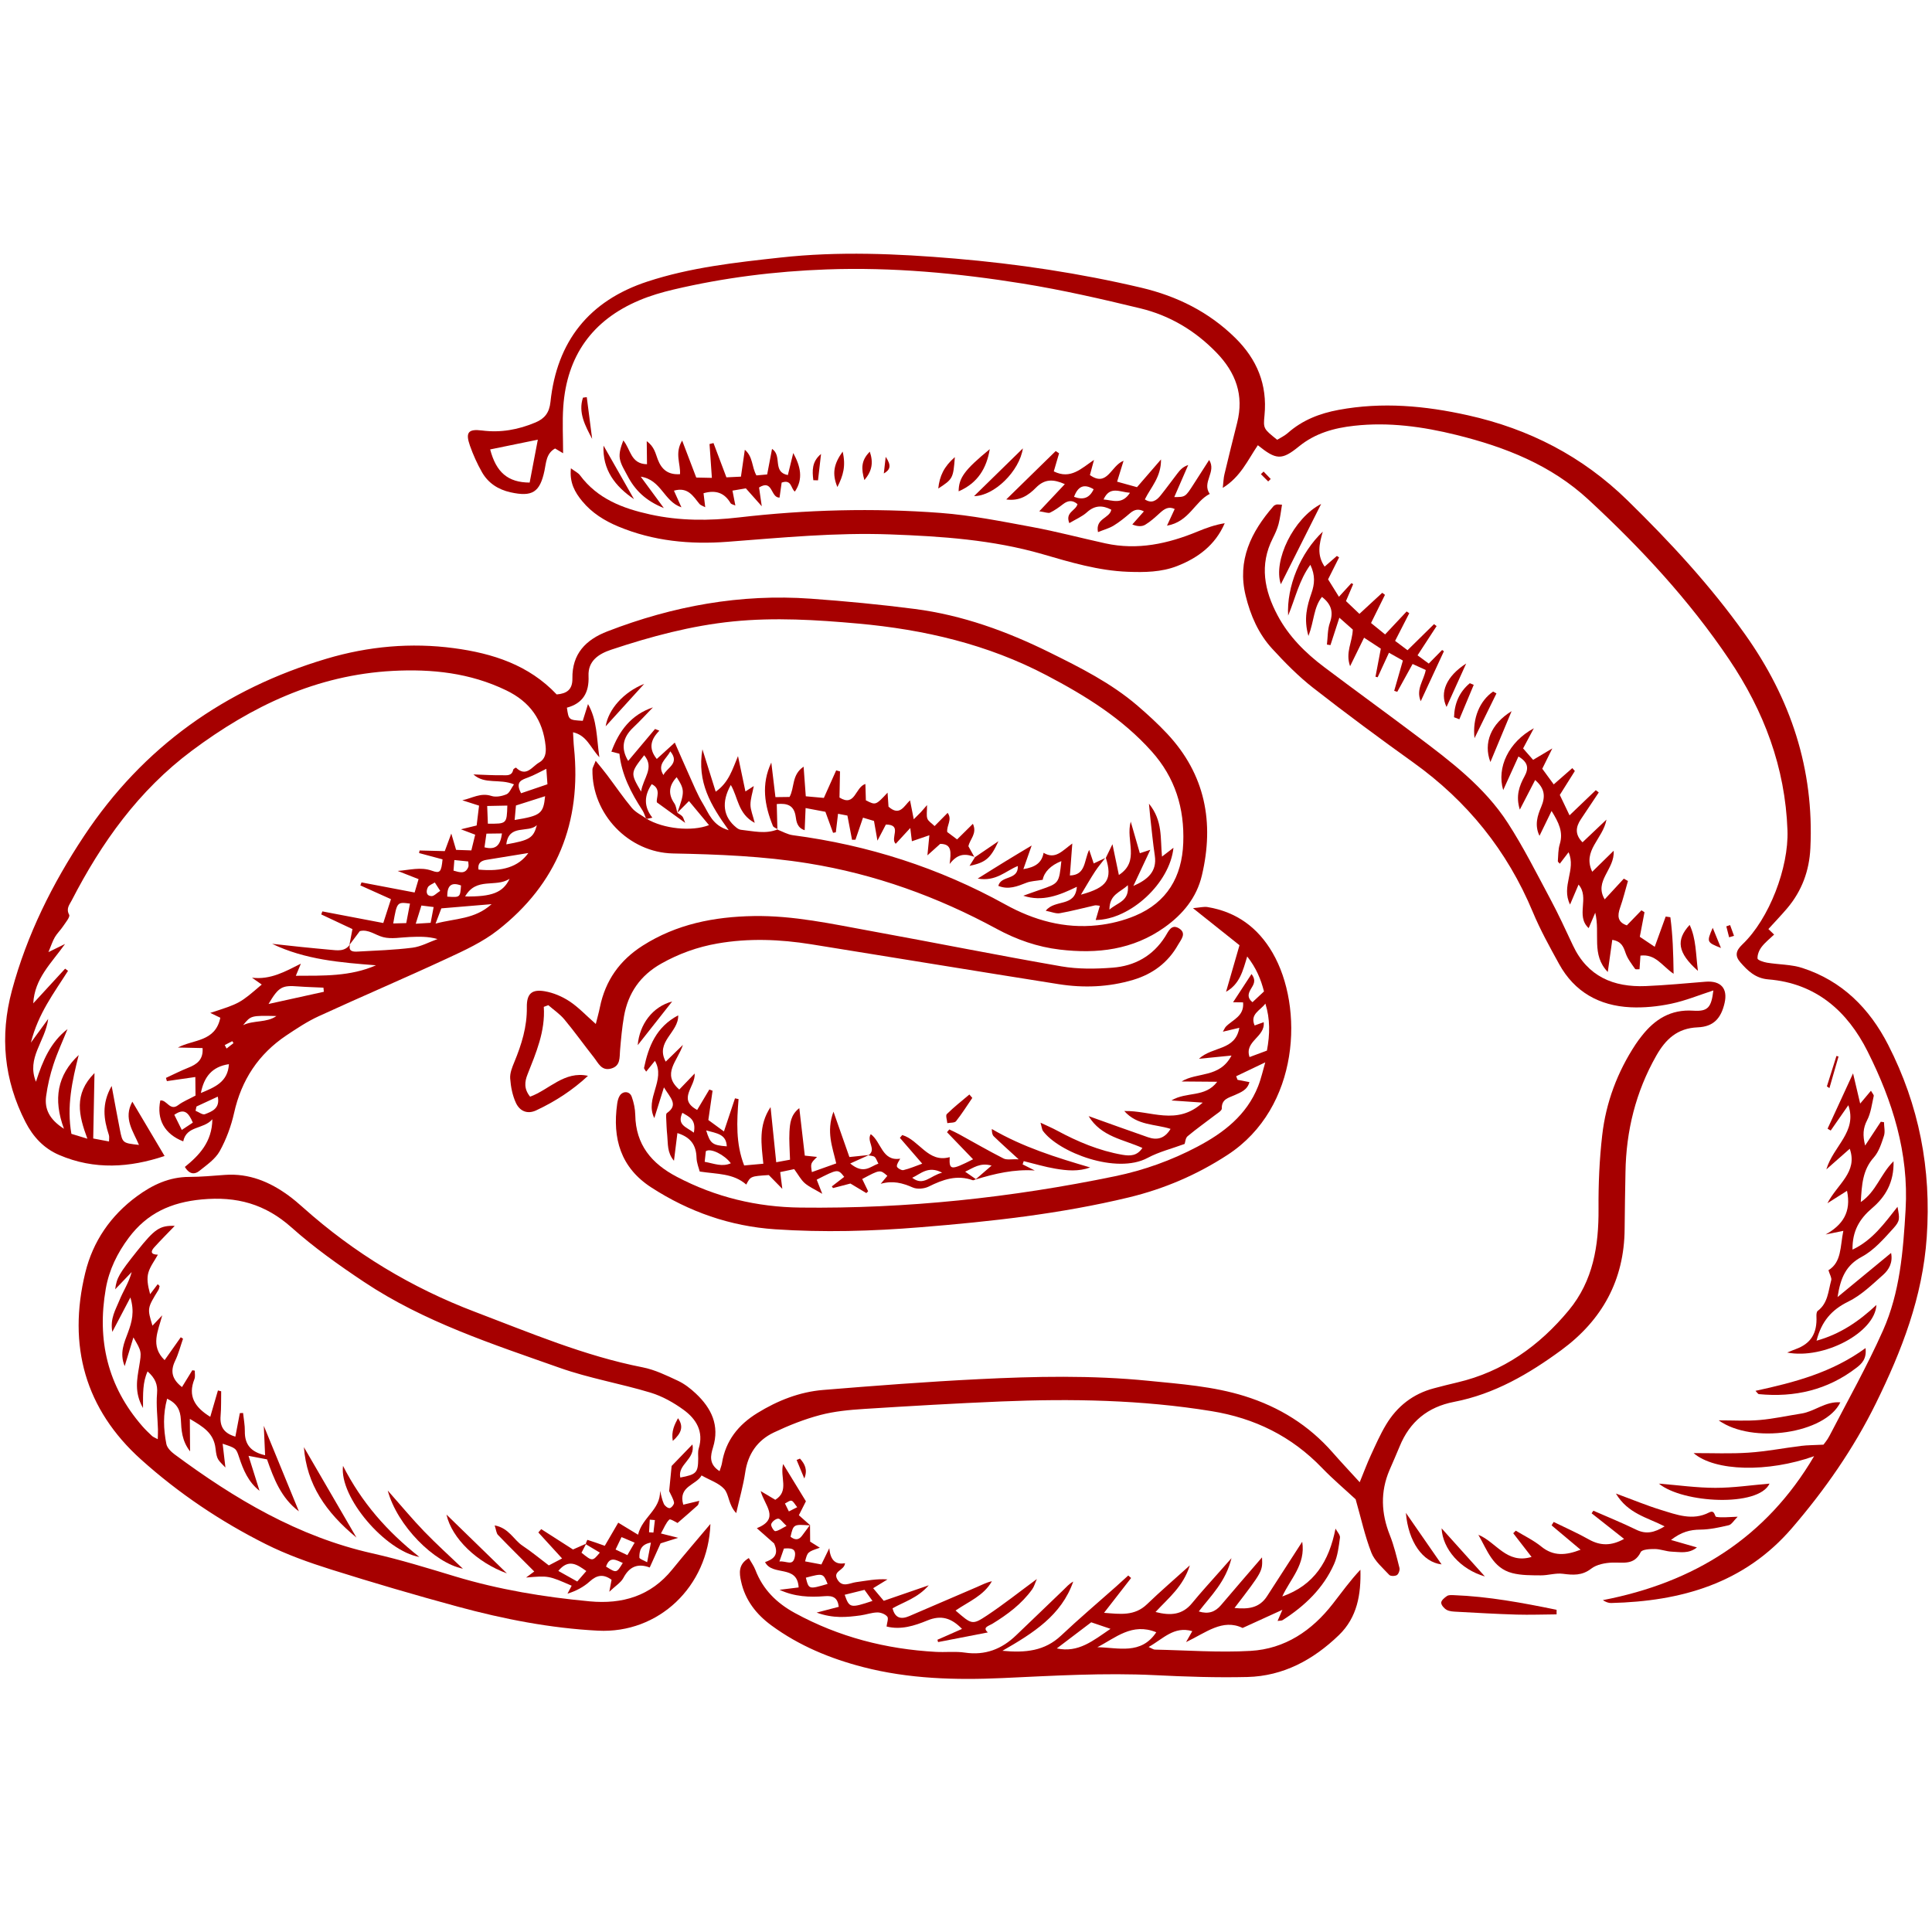 <svg xmlns="http://www.w3.org/2000/svg" xmlns:xlink="http://www.w3.org/1999/xlink" width="500" zoomAndPan="magnify" viewBox="0 0 375 375" height="500" preserveAspectRatio="xMidYMid meet" version="1.0"><path fill="#a60000" d="M 113.656 299.707 C 113.781 299.418 113.98 298.879 114.016 298.887 C 115.066 299.211 116.105 299.582 117.387 300.039 C 118.305 298.461 119.191 296.938 120 295.551 C 121.312 296.348 122.391 297.004 123.848 297.887 C 124.66 294.465 128.223 293.051 128.113 289.375 C 128.348 290.215 128.488 291.102 128.852 291.898 C 129.031 292.289 129.625 292.762 129.984 292.727 C 130.32 292.691 130.887 291.977 130.832 291.656 C 130.695 290.91 130.246 290.223 129.883 289.418 C 130.008 288.168 130.16 286.633 130.363 284.543 C 131.383 283.492 132.816 282.008 134.398 280.367 C 135.016 283.242 131.488 284.207 132.043 286.789 C 135.176 286.199 135.492 285.852 135.523 283.141 C 135.531 282.477 135.434 281.77 135.621 281.156 C 136.629 277.855 135.129 275.43 132.691 273.652 C 130.762 272.246 128.551 271.004 126.277 270.312 C 120.445 268.547 114.363 267.523 108.629 265.492 C 95.574 260.875 82.312 256.59 70.656 248.82 C 65.777 245.57 60.945 242.141 56.582 238.246 C 51.465 233.691 45.957 232.176 39.172 232.809 C 33.188 233.367 28.555 235.488 25.004 240.23 C 22.773 243.211 21.172 246.469 20.531 250.145 C 18.797 260.121 20.883 269.098 27.629 276.824 C 28.207 277.488 28.852 278.105 29.5 278.715 C 29.727 278.93 30.059 279.035 30.621 279.348 C 30.637 278.578 30.676 278 30.66 277.426 C 30.59 275.102 30.285 272.758 30.484 270.461 C 30.637 268.707 30.117 267.5 28.645 266.188 C 27.672 268.336 27.766 270.484 27.758 273.297 C 26.016 270.215 26.613 267.664 27.02 265.16 C 27.48 262.344 27.516 262.348 25.895 259.594 C 25.305 261.52 24.809 263.16 24.199 265.168 C 23.148 262.602 24.125 260.578 24.852 258.609 C 25.602 256.586 26.145 254.598 25.305 251.84 C 24.102 254.141 23.094 256.047 21.801 258.516 C 21.328 255.895 22.469 254.18 23.148 252.469 C 23.871 250.652 25.004 249 25.559 246.906 C 24.516 248 23.469 249.086 22.355 250.254 C 22.652 248.008 23.109 247.227 26.613 242.82 C 30.016 238.555 30.992 237.848 33.918 237.938 C 32.418 239.5 31.137 240.777 29.922 242.125 C 29.266 242.855 29.172 243.512 30.645 243.535 C 29.988 244.73 29.156 245.793 28.805 246.996 C 28.473 248.125 28.648 249.406 29.137 251.203 C 29.629 250.555 30.125 249.902 30.617 249.258 C 30.738 249.375 30.855 249.496 30.98 249.617 C 30.906 249.871 30.887 250.148 30.754 250.367 C 28.57 253.93 28.566 253.93 29.594 257.312 C 30.285 256.574 30.887 255.938 31.488 255.301 C 30.711 258.336 29.105 261.238 31.953 264 C 32.988 262.531 34.039 261.051 35.086 259.562 C 35.234 259.656 35.383 259.75 35.527 259.84 C 35.023 261.289 34.645 262.801 33.98 264.164 C 32.996 266.211 33.438 267.758 35.324 269.227 C 36.016 268.105 36.676 267.035 37.328 265.965 C 37.492 265.988 37.648 266.016 37.812 266.043 C 37.793 266.59 37.93 267.191 37.742 267.668 C 36.426 270.957 37.781 273.137 40.812 275.004 C 41.328 273.223 41.816 271.559 42.301 269.887 C 42.512 269.941 42.723 269.992 42.93 270.047 C 42.902 271.641 42.953 273.238 42.816 274.824 C 42.645 276.91 43.465 278.207 45.684 278.848 C 45.98 277.289 46.266 275.789 46.551 274.289 C 46.762 274.273 46.969 274.266 47.18 274.258 C 47.301 275.438 47.543 276.625 47.523 277.805 C 47.48 280.43 48.758 281.852 51.457 282.461 C 51.375 280.637 51.305 278.961 51.203 276.75 C 53.59 282.566 55.75 287.82 58.012 293.348 C 54.551 290.758 53.145 287.004 51.828 283.262 C 50.66 283.043 49.633 282.844 48.242 282.578 C 49.016 285.043 49.695 287.199 50.371 289.359 C 48.191 287.656 47.219 285.305 46.406 282.848 C 45.824 281.082 45.805 281.086 43.215 280.227 C 43.406 281.848 43.578 283.332 43.754 284.848 C 42.332 283.348 42.082 283.379 41.836 281.16 C 41.496 278.148 39.438 276.934 36.848 275.406 C 36.867 277.582 36.883 279.402 36.895 281.715 C 35.273 279.629 35.207 277.535 35.105 275.559 C 35.012 273.695 34.367 272.41 32.441 271.484 C 31.609 274.488 31.727 277.395 32.289 280.273 C 32.434 281.027 33.203 281.785 33.879 282.285 C 45.547 290.926 57.855 298.266 72.266 301.504 C 77.672 302.719 82.988 304.363 88.297 305.969 C 96.844 308.551 105.586 309.992 114.445 310.82 C 120.805 311.414 126.309 309.797 130.477 304.645 C 132.883 301.672 135.391 298.777 137.891 295.797 C 137.473 307.953 127.836 317.117 116.059 316.512 C 106.82 316.035 97.77 314.266 88.867 311.852 C 80.621 309.613 72.414 307.207 64.27 304.641 C 59.945 303.277 55.621 301.742 51.582 299.711 C 42.824 295.324 34.688 289.852 27.41 283.32 C 16.52 273.547 13.109 261.191 16.547 247.055 C 18.027 240.957 21.477 235.934 26.59 232.184 C 29.59 229.984 32.844 228.441 36.699 228.438 C 39.023 228.438 41.344 228.211 43.66 228.047 C 48.34 227.711 52.363 229.387 56.043 232.082 C 57.023 232.805 57.957 233.598 58.867 234.414 C 68.742 243.23 79.879 249.961 92.25 254.652 C 102.926 258.703 113.457 263.188 124.754 265.402 C 127.105 265.863 129.363 266.969 131.566 267.996 C 132.848 268.594 134.031 269.512 135.066 270.488 C 138.09 273.332 139.715 276.664 138.398 280.945 C 137.914 282.527 137.543 284.184 139.668 285.551 C 139.863 284.902 140.059 284.457 140.133 283.992 C 140.844 279.621 143.32 276.535 147.004 274.27 C 150.941 271.844 155.184 270.168 159.777 269.789 C 169.828 268.965 179.887 268.195 189.957 267.695 C 200.926 267.145 211.918 266.914 222.863 268.008 C 229.152 268.637 235.469 269.078 241.57 270.98 C 248.324 273.09 254.055 276.652 258.703 281.969 C 260.293 283.789 261.949 285.539 263.918 287.699 C 264.766 285.633 265.355 284.02 266.074 282.473 C 267 280.465 267.895 278.422 269.031 276.531 C 271.172 272.965 274.262 270.535 278.332 269.465 C 279.832 269.066 281.34 268.684 282.852 268.332 C 291.754 266.246 298.793 261.227 304.52 254.301 C 309.227 248.605 310.328 241.801 310.273 234.605 C 310.238 229.852 310.445 225.059 310.988 220.34 C 311.715 213.98 313.934 208.07 317.473 202.695 C 317.84 202.137 318.242 201.609 318.656 201.082 C 321.188 197.852 324.289 195.887 328.633 196.172 C 331.523 196.363 332.164 195.551 332.562 192.246 C 329.832 193.129 327.156 194.238 324.371 194.82 C 321.801 195.363 319.098 195.633 316.48 195.512 C 310.414 195.219 305.602 192.539 302.617 187.109 C 300.801 183.809 298.961 180.488 297.512 177.012 C 292.551 165.109 284.801 155.516 274.336 148.012 C 267.754 143.297 261.238 138.477 254.859 133.492 C 252 131.254 249.41 128.617 246.945 125.934 C 244.27 123.027 242.707 119.434 241.777 115.605 C 240.113 108.766 242.824 103.25 247.172 98.262 C 247.312 98.105 247.535 97.988 247.742 97.934 C 247.934 97.883 248.156 97.934 248.836 97.961 C 248.625 99.238 248.488 100.5 248.172 101.711 C 247.918 102.668 247.496 103.594 247.047 104.48 C 244.418 109.656 245.41 114.625 247.977 119.445 C 250.156 123.543 253.387 126.75 257.055 129.504 C 262.992 133.977 269.012 138.336 274.949 142.805 C 281.523 147.746 288.137 152.734 292.668 159.742 C 295.727 164.477 298.27 169.551 300.934 174.535 C 302.504 177.465 303.891 180.5 305.309 183.512 C 308.137 189.531 313.16 191.656 319.441 191.398 C 323.316 191.234 327.184 190.863 331.047 190.551 C 334.012 190.316 335.395 191.848 334.738 194.695 C 334.055 197.656 332.602 199.285 329.516 199.406 C 325.531 199.574 323.285 201.738 321.477 204.918 C 317.492 211.938 315.629 219.492 315.504 227.52 C 315.449 231.18 315.355 234.836 315.34 238.5 C 315.285 248.461 310.957 256.25 303.059 262.051 C 296.762 266.672 290.051 270.598 282.23 272.102 C 277.125 273.09 273.621 275.949 271.664 280.762 C 271.039 282.301 270.352 283.816 269.699 285.348 C 267.902 289.562 268.082 293.73 269.762 297.961 C 270.578 300.008 271.09 302.188 271.633 304.328 C 271.738 304.742 271.48 305.488 271.148 305.715 C 270.793 305.949 269.914 305.957 269.66 305.695 C 268.402 304.332 266.832 303.023 266.188 301.383 C 264.91 298.109 264.168 294.629 263.129 291.012 C 261.133 289.156 258.754 287.148 256.605 284.922 C 250.688 278.773 243.547 275.262 235.117 273.895 C 221.566 271.691 207.957 271.461 194.301 272.023 C 185.441 272.395 176.582 272.91 167.734 273.473 C 164.867 273.656 161.945 273.93 159.184 274.66 C 156.102 275.473 153.086 276.676 150.203 278.043 C 147.016 279.559 145.168 282.215 144.641 285.824 C 144.273 288.312 143.566 290.746 142.898 293.695 C 141.352 292.055 141.543 290.094 140.559 289 C 139.512 287.844 137.789 287.305 136.172 286.383 C 135.137 288.289 131.582 288.438 132.621 292.059 C 133.691 291.805 134.609 291.582 135.73 291.312 C 135.605 291.691 135.594 292.027 135.418 292.188 C 134.156 293.332 132.863 294.438 131.516 295.609 C 131.188 295.465 130.109 294.754 129.91 294.949 C 129.242 295.605 128.887 296.578 128.289 297.645 C 129.512 297.953 130.23 298.141 131.633 298.492 C 130.113 298.969 129.215 299.25 128.219 299.566 C 127.57 300.996 126.898 302.496 126.109 304.25 C 123.801 303.379 122.164 304.078 121.008 306.262 C 120.52 307.184 119.461 307.812 118.266 308.957 C 118.477 307.844 118.598 307.215 118.707 306.633 C 117.129 305.484 115.867 305.695 114.496 306.934 C 113.305 308.012 111.852 308.805 110.152 309.328 C 110.422 308.816 110.688 308.305 110.961 307.785 C 106.469 305.828 106.469 305.828 102.109 306.199 C 102.77 305.715 103.312 305.312 103.699 305.027 C 101.281 302.598 98.938 300.289 96.652 297.922 C 96.336 297.59 96.309 296.969 96.016 296.082 C 98.789 296.586 99.695 298.879 101.422 300.023 C 103.168 301.18 104.785 302.531 106.523 303.844 C 107.383 303.395 108.148 302.996 109.102 302.496 C 107.488 300.73 105.988 299.09 104.492 297.449 C 104.676 297.23 104.863 297.023 105.051 296.801 C 107.059 298.086 109.062 299.371 111.219 300.754 C 112.035 300.387 112.914 300.004 113.781 299.621 C 113.473 300.211 113.172 300.797 112.867 301.383 C 114.988 303.086 114.988 303.086 116.43 301.359 C 115.477 300.797 114.57 300.25 113.656 299.707 Z M 108.371 304.914 C 109.582 305.594 110.742 306.242 112.043 306.969 C 112.723 306.184 113.258 305.566 113.805 304.938 C 112.004 303.66 110.367 302.488 108.371 304.914 Z M 120.637 298.348 C 120.188 299.297 119.871 299.953 119.484 300.762 C 120.324 301.16 120.965 301.469 121.773 301.852 C 122.258 301.016 122.668 300.309 123.184 299.426 C 122.293 299.047 121.633 298.766 120.637 298.348 Z M 126.34 299.414 C 124.371 299.754 124.082 301.016 124.102 302.316 C 124.105 302.598 124.977 302.863 125.609 303.234 C 125.883 301.816 126.09 300.734 126.34 299.414 Z M 120.883 303.367 C 119.578 302.797 118.348 301.977 117.633 304.074 C 119.664 305.355 119.664 305.355 120.883 303.367 Z M 127.113 295.047 C 126.781 295.023 126.453 294.988 126.121 294.961 C 126.078 295.777 126.027 296.598 125.98 297.414 C 126.266 297.43 126.551 297.449 126.832 297.469 C 126.926 296.66 127.02 295.855 127.113 295.047 Z M 127.113 295.047 " fill-opacity="1" fill-rule="evenodd"/><path fill="#a60000" d="M 125.43 158.977 C 125.184 158.41 125.023 157.781 124.688 157.266 C 122.496 153.895 120.66 150.375 120.227 146.293 C 119.695 146.156 119.219 146.035 118.668 145.898 C 120.148 141.863 122.488 138.734 126.734 137.301 C 125.461 138.613 124.23 139.965 122.906 141.215 C 120.863 143.145 120.465 145.266 121.93 147.695 C 123.664 145.629 125.398 143.562 127.141 141.496 C 127.418 141.605 127.699 141.719 127.98 141.828 C 126.328 143.504 125.797 145.234 127.48 147.316 C 128.551 146.34 129.645 145.348 130.977 144.137 C 131.895 146.219 132.77 148.266 133.691 150.297 C 134.574 152.227 135.352 154.219 136.449 156.02 C 137.574 157.859 138.266 160.234 141.438 161.141 C 137.953 156.301 135.258 151.812 136.34 145.441 C 137.324 148.582 138.105 151.074 138.918 153.664 C 141.492 151.863 142.176 149.281 143.246 146.758 C 143.715 148.973 144.176 151.188 144.688 153.621 C 145.324 153.207 145.652 152.996 146.309 152.574 C 146.047 153.953 145.656 155.086 145.664 156.215 C 145.68 157.234 146.129 158.254 146.492 159.719 C 143.211 157.973 143.266 154.742 141.848 152.363 C 139.965 155.723 140.371 158.598 142.945 160.645 C 143.191 160.84 143.512 161.031 143.816 161.062 C 146.207 161.312 148.609 161.957 150.988 160.965 C 150.984 160.965 150.891 161.023 150.891 161.023 C 151.895 161.402 152.867 161.98 153.898 162.113 C 168.477 164.031 182.242 168.43 195.109 175.547 C 200.703 178.645 206.621 180.281 212.996 179.598 C 215.492 179.336 218.043 178.707 220.355 177.734 C 226.523 175.141 229.422 170.191 229.668 163.609 C 229.922 156.906 228.109 150.949 223.535 145.844 C 217.805 139.438 210.699 135.047 203.184 131.098 C 191.68 125.047 179.371 122.188 166.527 121.031 C 158.441 120.305 150.383 119.812 142.285 120.621 C 134.18 121.438 126.371 123.531 118.668 126.094 C 116.176 126.918 114.113 128.285 114.234 131.195 C 114.375 134.434 113.137 136.523 110.035 137.359 C 110.379 139.754 110.379 139.754 113.113 139.91 C 113.453 138.828 113.793 137.746 114.133 136.66 C 115.922 139.801 115.781 143.113 116.336 146.98 C 114.551 145.055 113.906 142.742 111.227 142.133 C 111.297 143.266 111.316 144.195 111.414 145.121 C 112.902 159.613 108.117 171.57 96.621 180.551 C 93.695 182.844 90.18 184.465 86.77 186.043 C 78.512 189.879 70.141 193.445 61.867 197.246 C 59.668 198.254 57.609 199.621 55.59 200.969 C 50.168 204.598 46.863 209.621 45.438 216.016 C 44.863 218.586 43.914 221.16 42.641 223.449 C 41.777 224.996 40.109 226.133 38.672 227.285 C 37.855 227.938 36.816 228.047 35.883 226.5 C 38.629 224.273 41.164 221.684 41.219 217.242 C 39.504 219.254 36.215 218.438 35.562 221.539 C 31.961 220.137 30.355 217.297 31.117 213.598 C 32.379 213.426 32.977 215.734 34.586 214.504 C 35.52 213.793 36.66 213.352 37.949 212.652 C 37.941 211.645 37.926 210.465 37.914 209.047 C 35.961 209.328 34.176 209.582 32.391 209.844 C 32.332 209.629 32.27 209.426 32.211 209.219 C 33.652 208.555 35.078 207.828 36.551 207.242 C 38.211 206.582 39.484 205.703 39.32 203.43 C 37.73 203.398 36.133 203.359 34.535 203.324 C 37.539 201.723 41.781 202.266 42.766 197.543 C 42.301 197.316 41.617 196.984 40.812 196.602 C 46.551 194.754 46.551 194.754 50.801 191.098 C 50.137 190.633 49.523 190.203 48.914 189.773 C 52.504 190.203 55.34 188.586 58.398 187.047 C 58.121 187.711 57.844 188.379 57.422 189.398 C 62.797 189.375 68.004 189.547 72.98 187.363 C 66.078 186.828 59.23 186.277 52.82 183.195 C 54.691 183.406 56.559 183.609 58.43 183.801 C 60.309 183.988 62.184 184.18 64.066 184.344 C 65.469 184.469 66.938 184.758 67.938 183.309 C 67.562 184.73 68.574 184.746 69.453 184.699 C 72.988 184.504 76.539 184.395 80.043 183.949 C 81.715 183.738 83.297 182.855 84.922 182.27 C 83.02 181.719 81.277 181.812 79.531 181.871 C 77.801 181.934 75.977 182.316 74.367 181.898 C 72.836 181.504 71.508 180.309 69.836 180.73 C 69.113 181.695 68.465 182.551 67.824 183.41 C 68.008 182.438 68.195 181.465 68.41 180.336 C 66.402 179.395 64.375 178.438 62.352 177.488 C 62.422 177.293 62.496 177.102 62.57 176.902 C 66.41 177.637 70.254 178.367 74.395 179.156 C 74.926 177.504 75.387 176.082 75.887 174.527 C 73.773 173.574 71.863 172.715 69.945 171.855 C 70.023 171.66 70.098 171.465 70.168 171.273 C 73.543 171.914 76.918 172.559 80.477 173.234 C 80.727 172.395 80.965 171.594 81.246 170.641 C 79.785 170.07 78.488 169.559 77.188 169.047 C 79.449 168.887 81.641 168.211 83.848 169.012 C 85.402 169.57 85.66 169.266 85.898 166.801 C 84.402 166.402 82.871 165.988 81.344 165.578 C 81.379 165.41 81.41 165.242 81.441 165.078 C 83.031 165.117 84.617 165.156 86.332 165.203 C 86.719 164.164 87.047 163.273 87.594 161.793 C 88.004 163.18 88.23 163.957 88.527 164.961 C 89.414 164.988 90.352 165.023 91.488 165.062 C 91.754 163.98 91.977 163.055 92.234 162.012 C 91.383 161.691 90.695 161.43 89.469 160.965 C 90.695 160.668 91.441 160.484 92.516 160.227 C 92.656 159.059 92.812 157.785 92.984 156.375 C 91.789 155.992 90.766 155.664 89.738 155.332 C 91.605 154.945 93.301 153.805 95.383 154.492 C 96.246 154.777 97.426 154.543 98.309 154.172 C 98.891 153.93 99.203 153.035 99.762 152.246 C 96.965 151.074 94.113 152.336 91.891 150.316 C 93.887 150.383 95.691 150.5 97.496 150.473 C 98.305 150.465 99.363 150.68 99.617 149.398 C 99.652 149.227 100.129 148.969 100.156 148.996 C 102.152 150.945 103.305 148.75 104.652 148 C 105.797 147.359 106.043 146.203 105.906 144.832 C 105.391 139.738 102.867 136.219 98.25 133.992 C 91.242 130.605 83.852 129.816 76.199 130.223 C 61.453 131.016 48.844 137.043 37.219 145.727 C 26.91 153.43 19.703 163.535 13.902 174.801 C 13.477 175.625 12.785 176.352 13.422 177.551 C 13.645 177.977 12.734 179.055 12.254 179.777 C 11.77 180.516 11.102 181.133 10.656 181.895 C 10.211 182.648 9.945 183.504 9.402 184.805 C 10.516 184.254 11.238 183.898 12.625 183.223 C 9.891 187.055 6.723 189.918 6.453 194.75 C 8.656 192.352 10.648 190.188 12.641 188.02 C 12.828 188.16 13.016 188.297 13.203 188.438 C 10.531 192.672 7.418 196.688 5.996 202.375 C 7.254 200.66 8.074 199.531 9.355 197.77 C 8.758 202.227 5.105 205.305 6.977 209.965 C 8.305 205.812 9.84 202.273 13.105 199.746 C 12.184 202.039 11.137 204.285 10.371 206.625 C 9.719 208.617 9.23 210.691 8.953 212.766 C 8.621 215.234 9.551 217.262 12.414 219.094 C 10.277 213.309 11.137 208.668 15.277 204.777 C 14.016 209.758 12.914 214.727 13.859 220.078 C 14.754 220.352 15.668 220.629 16.961 221.023 C 15.285 216.52 14.266 212.371 18.34 208.281 C 18.254 212.762 18.176 216.77 18.094 220.98 C 19.121 221.172 20.043 221.348 21.16 221.559 C 21.156 221.078 21.25 220.652 21.129 220.289 C 20.141 217.27 19.68 214.281 21.672 210.781 C 22.273 213.973 22.746 216.633 23.273 219.277 C 23.789 221.879 23.812 221.871 26.973 222.227 C 25.867 219.574 23.891 217.09 25.688 213.836 C 27.848 217.473 29.84 220.836 31.945 224.379 C 25.207 226.633 18.336 227.129 11.473 224.176 C 8.5 222.902 6.422 220.66 4.949 217.793 C 0.758 209.613 -0.062 201.105 2.312 192.258 C 5.227 181.434 10.156 171.539 16.328 162.242 C 27.785 144.984 43.676 133.699 63.434 127.84 C 71.48 125.449 79.777 124.691 88.133 125.812 C 95.625 126.816 102.645 129.062 108.051 134.789 C 110.004 134.633 111.137 133.859 111.102 131.691 C 111.027 126.93 113.672 124.168 117.93 122.535 C 130.633 117.625 143.738 115.23 157.355 116.203 C 164.105 116.688 170.848 117.332 177.559 118.199 C 186.781 119.391 195.422 122.527 203.734 126.637 C 209.707 129.59 215.656 132.582 220.758 136.949 C 222.773 138.68 224.746 140.484 226.559 142.422 C 233.941 150.316 235.723 159.648 233.281 169.934 C 232.266 174.223 229.602 177.453 226.055 179.98 C 219.898 184.371 212.98 185.18 205.719 184.316 C 201.371 183.805 197.316 182.383 193.465 180.297 C 181.961 174.051 169.805 169.66 156.859 167.574 C 148.18 166.18 139.426 165.828 130.656 165.656 C 122.016 165.492 114.863 158 114.992 149.383 C 114.996 148.996 115.262 148.621 115.621 147.664 C 116.559 148.828 117.23 149.621 117.852 150.453 C 119.453 152.578 120.953 154.785 122.652 156.824 C 123.387 157.699 124.535 158.23 125.488 158.914 C 128.758 160.879 134.27 161.457 137.617 160.156 C 136.301 158.57 135.004 157.012 133.73 155.48 C 132.84 156.379 132.152 157.07 131.469 157.758 C 132.922 153.691 132.91 153.301 131.344 150.852 C 129.867 152.43 129.609 154.078 130.887 155.926 C 131.238 156.434 131.289 157.141 131.473 157.758 C 131.801 157.988 132.18 158.176 132.445 158.465 C 132.645 158.691 132.707 159.039 132.996 159.719 C 131.004 158.273 129.461 157.156 127.508 155.746 C 127.277 154.953 128.465 153.148 126.496 152.207 C 125.035 154.387 124.914 156.559 126.625 158.707 C 126.051 158.836 125.742 158.91 125.43 158.977 Z M 95.422 175.496 C 91.711 175.805 88.77 176.055 85.664 176.312 C 85.359 177.113 85.043 177.945 84.543 179.27 C 88.438 178.223 92.109 178.473 95.422 175.496 Z M 62.859 192.504 C 62.832 192.234 62.809 191.965 62.781 191.703 C 61.152 191.621 59.523 191.59 57.895 191.465 C 54.738 191.215 54.09 191.543 52.121 194.871 C 55.898 194.035 59.379 193.273 62.859 192.504 Z M 102.551 165.57 C 99.594 166.051 97.027 166.473 94.465 166.883 C 93.367 167.062 92.68 167.535 92.879 168.785 C 97.488 169.234 100.648 168.254 102.551 165.57 Z M 105.805 154.543 C 103.758 155.191 102.02 155.75 100.148 156.344 C 100.059 157.32 99.977 158.207 99.891 159.16 C 104.945 158.336 105.469 157.938 105.805 154.543 Z M 90.277 174.004 C 95.469 174.074 97.633 173.258 98.91 170.578 C 96.16 172.344 92.473 170.168 90.277 174.004 Z M 101.141 153.969 C 102.926 153.363 104.539 152.809 106.258 152.227 C 106.176 151.09 106.113 150.203 106.043 149.227 C 104.723 149.863 103.68 150.465 102.562 150.883 C 101.301 151.367 99.93 151.664 101.141 153.969 Z M 44.43 206.555 C 41.133 207.039 39.602 209.043 38.988 212.152 C 41.664 211.031 44.238 210.031 44.43 206.555 Z M 98.473 156.363 C 97.234 156.391 96.012 156.41 94.562 156.441 C 94.617 157.828 94.656 158.859 94.695 159.875 C 98.363 159.91 98.363 159.91 98.473 156.363 Z M 98.273 163.891 C 102.789 163.094 103.539 162.652 104.203 160.168 C 102.504 161.773 98.75 159.848 98.273 163.891 Z M 124.434 153.641 C 124.832 151.008 127.102 149.047 125.035 146.59 C 122.348 150.02 122.344 150.062 124.434 153.641 Z M 76.324 179.242 C 77.285 179.219 78.004 179.195 78.852 179.172 C 79.105 177.844 79.336 176.621 79.574 175.387 C 77.059 175.059 77.059 175.059 76.324 179.242 Z M 81.797 175.762 C 81.398 177.043 81.086 178.051 80.695 179.297 C 81.844 179.227 82.676 179.172 83.586 179.117 C 83.789 178.059 83.961 177.133 84.168 176.055 C 83.391 175.957 82.773 175.883 81.797 175.762 Z M 47.188 198.98 C 49.254 197.984 51.762 198.559 53.656 197.211 C 48.703 197.109 48.703 197.109 47.188 198.98 Z M 38.137 214.77 C 38.078 215.047 38.02 215.324 37.957 215.602 C 38.57 215.844 39.316 216.438 39.77 216.266 C 41.152 215.734 42.738 215.152 42.273 212.855 C 40.844 213.516 39.492 214.145 38.137 214.77 Z M 97.43 161.77 C 96.363 161.781 95.453 161.797 94.414 161.809 C 94.27 162.828 94.152 163.645 94.039 164.465 C 96.34 165.051 97.145 163.965 97.43 161.77 Z M 33.832 216.383 C 34.266 217.273 34.645 218.031 35.285 219.32 C 36.16 218.738 36.832 218.293 37.43 217.898 C 36.559 215.879 35.73 215.07 33.832 216.383 Z M 86.816 174.035 C 89.316 174.203 89.316 174.203 89.484 171.871 C 87.645 171.184 86.777 171.828 86.816 174.035 Z M 128.773 150.438 C 129.418 149.004 132.043 148.18 130.102 145.832 C 129.324 147.367 127.461 148.348 128.773 150.438 Z M 88.027 168.988 C 89.262 169.344 90.324 169.695 90.902 168.285 C 91.008 168.027 90.902 167.688 90.887 167.207 C 89.988 167.113 89.164 167.027 88.191 166.934 C 88.129 167.73 88.082 168.34 88.027 168.988 Z M 85.445 172.918 C 85.004 172.23 84.695 171.758 84.395 171.285 C 83.926 171.598 83.246 171.809 83.035 172.246 C 82.703 172.93 82.645 173.902 83.781 173.93 C 84.25 173.941 84.738 173.367 85.445 172.918 Z M 43.621 202.844 C 43.742 203.07 43.859 203.297 43.977 203.52 C 44.426 203.172 44.879 202.816 45.324 202.469 C 45.242 202.34 45.168 202.215 45.086 202.09 C 44.598 202.34 44.109 202.594 43.621 202.844 Z M 43.621 202.844 " fill-opacity="1" fill-rule="evenodd"/><path fill="#a60000" d="M 244.145 86.418 C 242.152 89.359 240.801 92.555 237.34 94.699 C 237.477 93.508 237.488 92.773 237.66 92.078 C 238.457 88.734 239.285 85.391 240.129 82.059 C 241.48 76.703 239.883 72.32 236.086 68.41 C 231.934 64.137 227.012 61.219 221.309 59.844 C 213.766 58.016 206.18 56.281 198.523 55.043 C 185.914 53.012 173.184 51.828 160.395 52.297 C 150.41 52.66 140.5 53.898 130.754 56.195 C 128.492 56.727 126.23 57.387 124.098 58.289 C 114.953 62.141 110.008 69.102 109.328 78.988 C 109.129 81.934 109.297 84.902 109.297 87.973 C 108.793 87.676 108.266 87.359 107.742 87.051 C 106.016 88.008 106.016 89.773 105.68 91.367 C 104.797 95.559 103.309 96.492 99.09 95.555 C 96.684 95.02 94.754 93.766 93.547 91.645 C 92.621 90.016 91.84 88.277 91.215 86.508 C 90.305 83.922 90.895 83.219 93.562 83.559 C 97.184 84.031 100.625 83.398 103.953 81.992 C 105.699 81.25 106.621 80.133 106.844 78.02 C 108.086 66.25 114.34 58.367 125.648 54.656 C 134.031 51.902 142.758 50.949 151.469 49.992 C 162.77 48.746 174.055 49.23 185.352 50.188 C 197.539 51.223 209.602 53.035 221.508 55.84 C 228.434 57.477 234.621 60.523 239.766 65.59 C 243.996 69.758 246.008 74.652 245.441 80.59 C 245.188 83.211 245.234 83.219 247.902 85.363 C 248.539 84.965 249.328 84.605 249.953 84.055 C 252.793 81.539 256.152 80.238 259.824 79.559 C 268.273 77.984 276.605 78.754 284.918 80.605 C 296.793 83.242 307.16 88.57 315.91 97.137 C 324.176 105.223 332 113.672 338.715 123.125 C 347.566 135.57 352.141 149.281 351.391 164.645 C 351.18 169.012 349.75 172.887 346.945 176.234 C 345.805 177.586 344.57 178.867 343.242 180.328 C 343.516 180.59 343.789 180.855 344.355 181.398 C 343.535 182.188 342.605 182.906 341.918 183.812 C 341.445 184.426 341.094 185.305 341.133 186.043 C 341.152 186.355 342.293 186.742 342.969 186.855 C 345.254 187.238 347.672 187.18 349.844 187.887 C 357.551 190.383 362.883 195.746 366.496 202.812 C 372.492 214.539 374.898 226.902 373.977 240.156 C 373.172 251.773 369.141 262.145 364.121 272.363 C 359.777 281.188 354.227 289.152 347.832 296.586 C 338.547 307.375 326.285 310.816 312.699 311.145 C 312.207 311.148 311.703 310.965 311.109 310.586 C 328.828 307.172 342.82 298.457 352.117 282.645 C 343.141 285.84 332.859 285.609 328.723 282.047 C 332.387 282.035 335.926 282.199 339.43 281.957 C 342.836 281.73 346.219 281.066 349.617 280.645 C 350.832 280.492 352.066 280.508 353.934 280.41 C 354.031 280.266 354.672 279.527 355.109 278.676 C 358.621 271.883 362.391 265.207 365.496 258.23 C 368.785 250.84 369.406 242.828 369.875 234.801 C 370.523 223.77 367.324 213.699 362.508 204.098 C 358.578 196.25 352.453 190.84 343.23 190.098 C 340.738 189.898 339.238 188.438 337.793 186.777 C 336.719 185.535 336.906 184.535 338.191 183.316 C 343.438 178.328 347.199 168.367 346.949 161.188 C 346.512 148.926 342.375 138 335.586 127.941 C 327.84 116.457 318.488 106.395 308.359 97.016 C 301.051 90.238 292.109 86.746 282.648 84.41 C 276.164 82.809 269.57 81.891 262.848 82.641 C 258.934 83.074 255.289 84.078 252.113 86.66 C 248.754 89.398 247.684 89.262 244.145 86.418 Z M 95.141 87.234 C 96.305 91.672 98.57 93.645 102.805 93.668 C 103.332 90.895 103.875 88.047 104.391 85.34 C 101.574 85.918 98.473 86.555 95.141 87.234 Z M 95.141 87.234 " fill-opacity="1" fill-rule="evenodd"/><path fill="#a60000" d="M 211.301 216.637 C 215.371 218.094 219.082 219.438 222.816 220.734 C 224.555 221.34 226.039 221.039 227.207 219.117 C 224.172 218.148 220.746 218.496 218.223 215.652 C 223.332 215.508 228.422 218.605 233.441 214.016 C 231.137 213.859 229.547 213.746 227.375 213.598 C 230.301 211.82 233.906 213.105 236.262 209.969 C 233.613 209.949 231.48 209.926 229.344 209.914 C 232.375 208.047 236.723 209.289 239.035 204.883 C 236.781 205.105 235.02 205.277 232.711 205.508 C 235.402 203.039 239.777 203.977 240.551 199.496 C 239.43 199.762 238.547 199.973 237.359 200.25 C 237.645 199.758 237.746 199.484 237.93 199.285 C 239.246 197.91 241.539 197.258 241.281 194.559 C 240.723 194.547 240.164 194.543 239.34 194.535 C 240.566 192.66 241.68 190.957 242.918 189.059 C 243.949 190.43 243.215 191.215 242.754 192.035 C 242.289 192.848 242.035 193.66 243.102 194.527 C 243.82 193.852 244.516 193.203 245.34 192.438 C 244.73 190.07 243.852 187.914 242.082 185.648 C 241.223 188.492 240.641 190.984 237.977 192.508 C 238.875 189.383 239.691 186.559 240.586 183.469 C 237.828 181.273 234.992 179.02 231.555 176.273 C 232.902 176.16 233.676 175.941 234.395 176.062 C 240.012 176.996 244.172 180.051 247.008 184.941 C 253.102 195.441 252.34 214.98 238.281 224.152 C 232.344 228.027 225.965 230.754 219.125 232.41 C 205.824 235.617 192.27 237.105 178.672 238.207 C 169.27 238.977 159.848 239.242 150.422 238.602 C 141.719 238.012 133.734 235.215 126.418 230.484 C 120.457 226.625 118.852 220.965 119.789 214.281 C 119.863 213.742 119.992 213.164 120.27 212.707 C 120.875 211.711 122.211 211.758 122.613 212.863 C 123.023 213.992 123.281 215.234 123.305 216.426 C 123.406 222.203 126.465 225.848 131.379 228.422 C 138.91 232.379 146.91 234.293 155.371 234.391 C 175.965 234.637 196.328 232.469 216.477 228.297 C 222.039 227.145 227.379 225.23 232.406 222.574 C 237.504 219.887 241.969 216.457 244.191 210.863 C 244.812 209.289 245.172 207.605 245.586 206.203 C 243.637 207.137 241.789 208.016 239.941 208.898 C 240.031 209.133 240.121 209.359 240.207 209.594 C 240.922 209.73 241.633 209.863 242.512 210.035 C 242.109 211.594 240.82 212.02 239.664 212.555 C 238.484 213.094 237.09 213.309 237.152 215.164 C 237.164 215.594 236.293 216.094 235.773 216.496 C 234.02 217.848 232.199 219.125 230.504 220.547 C 230.094 220.895 230.059 221.691 229.938 222.035 C 227.445 222.957 224.945 223.566 222.746 224.75 C 216.723 227.984 205.516 223.699 202.426 219.5 C 202.254 219.262 202.242 218.898 201.965 217.914 C 203.324 218.555 204.266 218.953 205.152 219.434 C 209.176 221.605 213.344 223.363 217.887 224.148 C 219.414 224.41 220.727 224.34 221.738 222.816 C 218.082 221.156 213.734 220.668 211.301 216.637 Z M 245.91 203.922 C 246.504 200.754 246.547 197.785 245.609 194.793 C 244.664 196.121 242.547 196.812 243.523 199.043 C 244.137 198.82 244.676 198.629 245.281 198.406 C 245.625 201.301 241.469 202.078 242.539 205.176 C 243.645 204.766 244.664 204.387 245.91 203.922 Z M 245.91 203.922 " fill-opacity="1" fill-rule="evenodd"/><path fill="#a60000" d="M 219.547 306.289 C 217.887 308.422 216.23 310.555 214.293 313.047 C 217.43 313.293 220.211 313.723 222.652 311.363 C 225.18 308.926 227.844 306.641 230.949 303.836 C 229.648 307.961 226.805 310.16 224.289 312.887 C 227.223 313.645 229.516 313.453 231.383 311.164 C 233.133 309.023 235.016 306.988 236.844 304.91 C 237.406 304.262 237.98 303.621 239.031 302.438 C 237.914 307.016 235.074 309.688 232.684 312.781 C 234.57 313.363 235.879 312.867 236.996 311.555 C 239.637 308.441 242.312 305.355 244.957 302.285 C 245.082 304.98 245.082 304.98 239.617 312.109 C 242.246 312.363 244.441 312.152 245.945 309.805 C 248.137 306.383 250.355 302.977 252.758 299.254 C 253.465 303.676 250.43 306.488 248.887 309.871 C 255.078 307.703 257.973 303.047 259.223 296.699 C 259.527 297.293 260.16 297.926 260.086 298.465 C 259.855 300.199 259.641 302.02 258.938 303.594 C 256.848 308.297 253.25 311.723 248.965 314.461 C 248.734 314.605 248.379 314.559 247.977 314.621 C 248.227 314.031 248.43 313.57 248.91 312.465 C 246.047 313.77 243.691 314.844 241.188 315.988 C 237.293 314.121 234.078 316.902 230.215 318.73 C 230.777 317.746 231.07 317.238 231.422 316.602 C 227.852 315.582 225.781 318.086 222.949 319.68 C 223.617 319.973 223.883 320.184 224.156 320.188 C 230.355 320.316 236.574 320.793 242.75 320.434 C 249.395 320.047 254.645 316.52 258.703 311.289 C 260.438 309.066 262.074 306.777 264.055 304.68 C 264.191 309.465 263.445 313.941 259.867 317.387 C 254.918 322.156 249.105 325.328 242.121 325.504 C 236.145 325.648 230.156 325.445 224.18 325.148 C 214.301 324.66 204.457 325.262 194.602 325.711 C 185.488 326.125 176.406 325.879 167.508 323.574 C 161.129 321.922 155.102 319.434 149.75 315.508 C 146.797 313.348 144.629 310.582 143.84 306.934 C 143.488 305.336 143.273 303.637 145.344 302.418 C 145.801 303.234 146.312 303.926 146.609 304.695 C 148.062 308.512 150.734 311.145 154.289 313.086 C 162.824 317.746 171.977 320.094 181.637 320.629 C 183.516 320.734 185.438 320.496 187.281 320.77 C 191.227 321.352 194.441 320.094 197.23 317.41 C 200.262 314.492 203.312 311.598 206.336 308.672 C 206.961 308.07 207.52 307.41 208.316 306.98 C 206.027 313.535 200.578 316.973 194.57 320.418 C 199.062 320.852 202.781 320.453 205.953 317.469 C 209.418 314.199 213.059 311.117 216.625 307.953 C 217.422 307.246 218.203 306.52 218.996 305.801 C 219.18 305.965 219.363 306.121 219.547 306.289 Z M 224.434 316.82 C 219.703 314.902 216.527 317.922 212.996 319.723 C 217.059 319.789 221.48 321.262 224.434 316.82 Z M 205.125 319.957 C 209.309 320.863 212.164 318.453 215.547 316.156 C 214.047 315.648 212.961 315.277 211.805 314.887 C 209.633 316.531 207.531 318.129 205.125 319.957 Z M 205.125 319.957 " fill-opacity="1" fill-rule="evenodd"/><path fill="#a60000" d="M 105.551 195.43 C 105.863 200.176 104.051 204.344 102.387 208.559 C 101.844 209.926 101.652 211.344 102.895 212.863 C 106.57 211.539 109.531 207.812 114.125 208.82 C 111.109 211.633 107.723 213.816 104.062 215.527 C 102.422 216.293 100.918 215.738 100.137 214.066 C 99.469 212.625 99.141 210.938 99.027 209.336 C 98.949 208.293 99.414 207.152 99.832 206.141 C 101.238 202.734 102.316 199.289 102.258 195.52 C 102.219 192.883 103.203 191.977 105.723 192.402 C 107.402 192.688 109.109 193.414 110.539 194.355 C 112.277 195.5 113.723 197.066 115.645 198.754 C 115.957 197.492 116.242 196.508 116.441 195.504 C 117.496 190.328 120.266 186.41 124.727 183.562 C 131.328 179.355 138.617 177.938 146.293 177.805 C 154.016 177.676 161.508 179.34 169.035 180.711 C 181.379 182.957 193.676 185.43 206.039 187.574 C 209.262 188.129 212.656 188.078 215.945 187.824 C 220.234 187.504 223.773 185.555 226.164 181.789 C 226.773 180.836 227.348 179.23 228.883 180.219 C 230.383 181.18 229.207 182.406 228.648 183.406 C 226.699 186.855 223.734 189.055 219.953 190.188 C 215.184 191.609 210.316 191.793 205.453 191.02 C 189.449 188.492 173.461 185.855 157.461 183.285 C 151.402 182.316 145.328 182.07 139.246 183.133 C 135.383 183.809 131.77 185.105 128.348 187.035 C 124.281 189.328 121.914 192.746 121.117 197.266 C 120.738 199.445 120.539 201.66 120.352 203.871 C 120.234 205.309 120.461 206.891 118.613 207.406 C 116.738 207.922 116.125 206.316 115.273 205.242 C 113.344 202.809 111.543 200.266 109.555 197.883 C 108.676 196.82 107.48 196.023 106.43 195.105 C 106.133 195.211 105.844 195.32 105.551 195.43 Z M 105.551 195.43 " fill-opacity="1" fill-rule="evenodd"/><path fill="#a60000" d="M 110.812 90.902 C 111.625 91.508 112.23 91.781 112.57 92.242 C 115.977 96.836 120.891 98.688 126.191 99.855 C 131.887 101.113 137.664 101.105 143.402 100.434 C 156.438 98.922 169.504 98.574 182.57 99.559 C 188.516 100.008 194.414 101.199 200.289 102.281 C 205.086 103.168 209.809 104.43 214.574 105.473 C 220.793 106.832 226.684 105.551 232.434 103.176 C 234.117 102.484 235.832 101.855 237.719 101.559 C 235.871 105.836 232.496 108.305 228.445 109.883 C 225.41 111.059 222.188 111.105 218.938 110.984 C 213.211 110.773 207.762 109.133 202.355 107.562 C 192.652 104.758 182.75 104.094 172.75 103.727 C 162.191 103.336 151.719 104.363 141.223 105.16 C 133.941 105.711 126.816 105.035 120.012 102.195 C 117.32 101.074 114.875 99.547 113.004 97.273 C 111.602 95.574 110.52 93.707 110.812 90.902 Z M 110.812 90.902 " fill-opacity="1" fill-rule="evenodd"/><path fill="#a60000" d="M 189.43 228.879 C 189.223 228.953 188.977 229.141 188.82 229.082 C 185.738 227.977 183.016 228.941 180.262 230.312 C 179.391 230.742 178.023 230.871 177.164 230.488 C 175.18 229.617 173.285 229.105 170.945 229.777 C 171.375 229.258 171.809 228.742 172.234 228.23 C 170.82 226.996 170.82 226.996 167.355 228.844 C 167.738 229.633 168.117 230.43 168.504 231.227 C 168.391 231.348 168.273 231.465 168.156 231.578 C 167.156 230.98 166.148 230.375 165.066 229.723 C 163.996 230 162.84 230.305 161.684 230.605 C 161.613 230.5 161.535 230.387 161.461 230.277 C 162.262 229.66 163.062 229.043 163.863 228.43 C 162.633 226.879 162.633 226.879 158.523 228.973 C 158.777 229.629 159.043 230.301 159.602 231.719 C 158.086 230.82 157.02 230.363 156.191 229.637 C 155.441 228.973 154.949 228.016 154.152 226.926 C 153.465 227.07 152.555 227.266 151.434 227.5 C 151.559 228.492 151.664 229.297 151.848 230.758 C 150.676 229.562 149.949 228.824 149.223 228.078 C 145.691 228.309 145.691 228.309 144.848 229.922 C 142.328 227.719 139.227 227.918 135.816 227.395 C 135.672 226.809 135.227 225.762 135.195 224.699 C 135.125 222.305 134.098 220.742 131.484 219.93 C 131.273 221.66 131.062 223.336 130.816 225.305 C 129.453 223.699 129.676 221.988 129.512 220.395 C 129.387 219.207 129.352 218.004 129.297 216.809 C 129.285 216.555 129.285 216.156 129.438 216.051 C 131.758 214.438 130.125 213.133 128.871 211.059 C 128.164 213.32 127.625 215.023 127 217.02 C 125.094 213.188 129.285 209.684 127.121 205.906 C 126.484 206.688 125.969 207.324 125.418 208.004 C 125.188 207.609 124.98 207.422 125.008 207.273 C 125.871 203.098 127.371 199.324 131.637 197.078 C 131.75 200.41 127.113 202.176 129.215 206.062 C 130.262 205.043 131.176 204.145 132.555 202.809 C 131.527 205.977 128.348 208.41 131.844 211.48 C 132.738 210.555 133.668 209.582 134.836 208.367 C 135.02 210.949 131.414 213.332 135.32 215.438 C 136.102 214.121 136.891 212.801 137.68 211.473 C 137.891 211.555 138.098 211.633 138.309 211.711 C 138.051 213.5 137.789 215.281 137.488 217.391 C 138.398 218.059 139.406 218.793 140.516 219.613 C 141.312 217.219 141.988 215.207 142.66 213.188 C 142.895 213.234 143.129 213.285 143.355 213.332 C 143.012 217.641 142.785 221.938 144.441 226.215 C 145.605 226.109 146.793 226.004 148.164 225.879 C 147.785 222.121 147.16 218.484 149.566 214.887 C 149.949 218.641 150.297 222.035 150.664 225.59 C 151.879 225.363 152.605 225.234 153.344 225.098 C 153.293 223.164 153.137 221.414 153.234 219.668 C 153.332 218.078 153.449 216.398 155.145 215.09 C 155.516 218.281 155.859 221.215 156.211 224.305 C 157.121 224.402 157.816 224.477 158.59 224.559 C 157.32 225.816 157.32 225.816 157.582 227.5 C 159.148 226.945 160.664 226.406 162.312 225.816 C 161.59 222.648 160.328 219.703 161.777 215.773 C 162.961 219.16 163.918 221.871 164.867 224.578 C 166.305 224.43 167.492 224.309 168.68 224.184 C 167.609 224.664 166.539 225.145 165.027 225.832 C 167.664 228.016 168.887 226.418 170.496 225.855 C 170.168 225.258 170.055 224.781 169.758 224.555 C 169.453 224.324 168.961 224.344 168.555 224.254 C 170.223 223.094 168.137 221.574 169.012 220.137 C 171.055 221.609 171.191 225.457 174.727 224.898 C 174.496 225.379 174.039 225.906 174.086 226.398 C 174.109 226.688 174.98 227.211 175.344 227.121 C 176.598 226.824 177.793 226.301 179.004 225.867 C 177.469 224.094 176.07 222.473 174.668 220.855 C 174.82 220.676 174.973 220.496 175.125 220.312 C 178.422 221.262 180.129 225.793 184.336 224.598 C 184.207 227.168 184.566 227.199 188.871 225.016 C 187.172 223.25 185.492 221.504 183.812 219.758 C 183.961 219.574 184.109 219.402 184.258 219.223 C 184.887 219.527 185.535 219.809 186.145 220.148 C 189.02 221.727 191.852 223.371 194.773 224.855 C 195.414 225.188 196.34 224.961 197.715 225.016 C 195.746 223.215 194.293 221.914 192.887 220.555 C 192.602 220.281 192.52 219.797 192.508 219.137 C 198.5 222.641 205 224.668 211.602 226.602 C 209.359 227.43 207.082 227.219 204.859 226.84 C 202.785 226.492 200.754 225.875 198.703 225.375 C 198.633 225.582 198.562 225.793 198.488 226.004 C 199.273 226.398 200.062 226.793 200.848 227.188 C 196.852 226.918 193.066 227.797 189.328 228.953 C 190.25 228.152 191.176 227.352 192.469 226.238 C 190.207 225.613 188.957 226.68 187.336 227.426 C 188.191 228.02 188.809 228.449 189.43 228.879 Z M 136.777 225.504 C 138.648 225.859 140.152 226.535 141.852 225.793 C 140.664 224.164 137.922 222.773 137.004 223.449 C 136.957 223.91 136.883 224.535 136.777 225.504 Z M 177.059 228.605 C 179.254 230.312 180.543 228.191 182.867 227.617 C 180.16 226.191 178.711 227.848 177.059 228.605 Z M 137.07 219.41 C 137.852 221.996 138.277 222.289 141.066 222.504 C 140.965 220.137 139.168 219.992 137.07 219.41 Z M 134.676 219.848 C 135.168 217.262 133.754 216.785 132.449 215.992 C 131.352 218.363 133.152 218.703 134.676 219.848 Z M 134.676 219.848 " fill-opacity="1" fill-rule="evenodd"/><path fill="#a60000" d="M 294.996 157.145 C 294.168 154.48 294.902 152.523 295.91 150.68 C 296.75 149.141 296.633 147.973 294.73 146.836 C 293.738 149.027 292.762 151.184 291.77 153.355 C 290.473 148.992 292.805 144.02 297.719 141.355 C 296.934 142.836 296.34 143.941 295.633 145.266 C 296.207 145.922 296.836 146.641 297.578 147.488 C 298.645 146.848 299.656 146.246 301.305 145.266 C 300.496 146.906 299.969 147.98 299.355 149.211 C 299.98 150.059 300.621 150.938 301.578 152.25 C 302.84 151.148 304.012 150.125 305.184 149.09 C 305.352 149.277 305.516 149.465 305.676 149.652 C 304.754 151.121 303.832 152.59 302.758 154.297 C 303.312 155.461 303.914 156.723 304.645 158.254 C 306.492 156.484 308.121 154.926 309.746 153.371 C 309.938 153.523 310.129 153.664 310.316 153.816 C 309.172 155.539 308.02 157.27 306.863 158.992 C 305.828 160.527 305.664 161.996 307.168 163.488 C 308.609 162.125 309.992 160.809 311.816 159.082 C 311.113 162.887 307.086 165.066 309.051 169.207 C 310.465 167.82 311.676 166.637 313.211 165.129 C 313.473 168.762 309.324 170.965 311.469 174.566 C 312.793 173.137 313.988 171.84 315.18 170.547 C 315.449 170.695 315.715 170.844 315.984 170.996 C 315.484 172.723 315.059 174.477 314.461 176.176 C 313.902 177.766 313.961 178.996 315.77 179.613 C 316.727 178.629 317.668 177.66 318.605 176.688 C 318.805 176.812 319 176.938 319.195 177.066 C 318.898 178.621 318.602 180.176 318.285 181.832 C 319.344 182.547 320.242 183.145 321.18 183.773 C 321.934 181.699 322.621 179.805 323.309 177.902 C 323.613 177.945 323.914 177.988 324.215 178.031 C 324.68 181.5 324.789 184.988 324.844 189.016 C 322.566 187.445 321.344 185.121 318.41 185.484 C 318.363 186.219 318.301 187.133 318.23 188.125 C 317.965 188.109 317.477 188.215 317.367 188.062 C 316.691 187.086 315.918 186.117 315.539 185.016 C 315.117 183.801 314.77 182.73 312.941 182.426 C 312.668 184.398 312.402 186.285 312.07 188.66 C 308.816 185.301 310.629 181.273 309.637 177.156 C 309.016 178.621 308.723 179.305 308.359 180.148 C 305.762 177.758 308.609 174.234 306.395 171.699 C 305.859 172.945 305.395 174.043 304.746 175.57 C 302.961 172.008 305.984 168.82 304.457 165.418 C 303.805 166.27 303.285 166.945 302.758 167.641 C 302.609 167.449 302.363 167.293 302.375 167.148 C 302.461 166.051 302.426 164.895 302.746 163.867 C 303.484 161.477 302.52 159.617 301.16 157.406 C 300.305 159.172 299.609 160.609 298.816 162.23 C 297.801 160.148 298.445 158.258 299.148 156.609 C 300.02 154.559 299.824 153.012 297.969 151.402 C 297.027 153.211 296.129 154.945 294.996 157.145 Z M 294.996 157.145 " fill-opacity="1" fill-rule="evenodd"/><path fill="#a60000" d="M 157.223 295.996 C 157.227 297.035 157.242 298.074 157.25 299.23 C 157.789 299.566 158.418 299.969 159.129 300.414 C 156.742 301.23 156.742 301.23 156.27 303.062 C 157.312 303.258 158.336 303.453 159.43 303.66 C 159.875 302.75 160.238 302.004 160.969 300.5 C 161.184 303.035 162.332 303.715 164.016 303.418 C 163.898 304.852 161.547 304.91 162.547 306.59 C 163.512 308.211 164.926 307.262 166.137 307.098 C 168.129 306.832 170.102 306.402 172.258 306.566 C 171.406 307.094 170.547 307.617 169.48 308.27 C 170.176 309.094 170.789 309.828 171.535 310.715 C 174.336 309.75 177.012 308.824 180.27 307.703 C 178.109 310.184 175.516 310.887 173.246 312.168 C 173.699 314.035 174.836 314.387 176.461 313.695 C 180.84 311.816 185.223 309.945 189.594 308.051 C 190.547 307.637 191.469 307.145 192.527 306.918 C 190.934 309.742 187.98 310.875 185.473 312.602 C 188.617 315.328 188.711 315.461 191.602 313.543 C 194.812 311.41 197.84 309 201.254 306.488 C 200.895 307.293 200.727 307.961 200.348 308.484 C 198.301 311.34 195.547 313.375 192.594 315.188 C 191.898 315.609 190.613 315.859 191.742 316.852 C 188.516 317.477 185.297 318.102 182.078 318.727 C 182.035 318.574 181.996 318.422 181.957 318.273 C 183.512 317.586 185.074 316.895 186.727 316.172 C 184.645 314.023 182.656 313.441 179.996 314.535 C 177.527 315.547 174.879 316.414 172.082 315.703 C 172.156 315 172.504 314.129 172.219 313.785 C 171.82 313.293 170.945 312.961 170.281 312.973 C 169.188 312.996 168.105 313.402 167.012 313.551 C 164.395 313.898 161.777 314.188 158.504 313.004 C 160.348 312.523 161.543 312.215 162.805 311.883 C 162.586 310.102 161.699 309.684 160.094 309.816 C 157.141 310.059 154.188 309.926 151.309 308.578 C 152.547 308.426 153.785 308.273 155.016 308.121 C 154.766 303.605 149.941 306.008 148.496 303.207 C 149.855 302.703 151.363 301.996 150.254 299.582 C 149.461 298.879 148.316 297.871 146.902 296.625 C 151.477 294.77 148.406 292.246 147.645 289.418 C 148.871 290.148 149.711 290.648 150.484 291.109 C 153.258 289.391 151.336 286.766 152.004 284.168 C 153.609 286.793 154.988 289.051 156.426 291.398 C 155.996 292.242 155.523 293.191 155.059 294.105 C 155.891 294.848 156.594 295.469 157.301 296.09 C 154.008 295.84 154.008 295.84 153.441 298.281 C 154.234 298.902 154.984 299.012 155.664 298.098 C 156.191 297.406 156.699 296.699 157.223 295.996 Z M 169.348 310.738 C 168.746 309.895 168.309 309.285 167.801 308.59 C 166.477 308.918 165.223 309.227 163.953 309.543 C 164.855 312.125 165.043 312.168 169.348 310.738 Z M 156.414 306.227 C 156.988 308.512 156.988 308.512 160.637 307.441 C 159.77 305.344 159.77 305.344 156.414 306.227 Z M 151.281 303.086 C 152.664 302.918 153.895 304.086 154.27 302.188 C 154.617 300.441 153.406 300.488 152.16 300.57 C 151.934 301.223 151.715 301.844 151.281 303.086 Z M 152.668 296.18 C 151.883 295.465 151.441 294.75 151.035 294.77 C 150.543 294.793 149.836 295.359 149.688 295.84 C 149.578 296.207 150.223 297.219 150.469 297.199 C 151.094 297.148 151.684 296.676 152.668 296.18 Z M 154.738 292.543 C 154.262 291.977 154.008 291.387 153.629 291.289 C 153.277 291.195 152.785 291.629 152.359 291.828 C 152.609 292.34 152.867 292.855 153.117 293.367 C 153.559 293.145 154 292.918 154.738 292.543 Z M 154.738 292.543 " fill-opacity="1" fill-rule="evenodd"/><path fill="#a60000" d="M 361.176 233.32 C 364.184 231.285 364.973 227.922 367.535 225.402 C 367.652 229.535 365.906 232.348 363.395 234.48 C 360.938 236.578 359.52 238.914 359.57 242.551 C 363.453 240.723 365.77 237.438 368.305 234.238 C 368.715 236.523 368.855 236.926 367.488 238.434 C 365.652 240.457 363.738 242.672 361.391 243.93 C 358.336 245.562 357.254 247.953 356.668 251.762 C 360.375 248.703 363.637 246.016 367.059 243.199 C 367.43 245.062 366.641 246.441 365.531 247.43 C 363.391 249.328 361.254 251.422 358.73 252.652 C 355.473 254.246 353.535 256.523 352.59 260.227 C 357.16 258.965 360.797 256.484 364.211 253.289 C 363.934 258.656 354.023 263.895 346.891 262.531 C 347.559 262.262 348.027 262.051 348.508 261.879 C 351.48 260.812 352.734 258.824 352.57 255.469 C 352.555 255.121 352.598 254.609 352.816 254.445 C 354.812 252.945 354.859 250.594 355.441 248.496 C 355.566 248.031 355.16 247.41 354.902 246.551 C 357.477 244.957 357.156 241.988 357.789 238.906 C 356.355 239.199 355.348 239.406 354.352 239.613 C 357.676 237.754 359.367 235.262 358.504 231.137 C 357.395 231.848 356.359 232.496 354.703 233.547 C 356.656 229.777 360.633 227.535 359.035 222.973 C 357.719 224.137 356.355 225.332 354.492 226.98 C 355.863 222.395 360.535 219.695 358.762 214.52 C 357.547 216.27 356.441 217.855 355.34 219.438 C 355.137 219.32 354.934 219.203 354.73 219.078 C 356.316 215.637 357.902 212.191 359.676 208.34 C 360.176 210.449 360.555 212.078 361.059 214.207 C 361.906 213.191 362.473 212.523 363.152 211.711 C 363.43 212.219 363.738 212.516 363.691 212.73 C 363.324 214.324 363.141 216.031 362.402 217.445 C 361.613 218.965 361.527 220.355 362.02 222.348 C 363.145 220.641 364.105 219.191 365.062 217.734 C 365.27 217.758 365.477 217.785 365.68 217.816 C 365.695 218.707 365.934 219.672 365.672 220.473 C 365.191 221.934 364.695 223.543 363.711 224.652 C 361.531 227.09 361.375 229.934 361.176 233.32 Z M 361.176 233.32 " fill-opacity="1" fill-rule="evenodd"/><path fill="#a60000" d="M 286.949 297.906 C 290.41 299.285 292.402 303.66 297.277 302.199 C 296.008 300.559 294.859 299.078 293.719 297.602 C 293.883 297.434 294.051 297.266 294.215 297.102 C 295.875 298.113 297.668 298.969 299.164 300.188 C 301.539 302.113 303.934 301.906 306.793 300.801 C 304.801 299.125 302.98 297.598 301.16 296.07 C 301.297 295.852 301.438 295.629 301.57 295.41 C 303.855 296.535 306.191 297.559 308.406 298.809 C 310.652 300.07 312.777 300.066 315.234 298.703 C 313.059 296.988 310.996 295.355 308.93 293.73 C 309.047 293.559 309.16 293.395 309.273 293.227 C 312.051 294.445 314.871 295.586 317.59 296.914 C 319.504 297.848 321.109 297.488 323.102 296.266 C 319.727 294.531 315.984 293.812 313.648 289.898 C 317.012 291.129 319.652 292.234 322.379 293.07 C 325.426 294.004 328.539 295.227 331.738 293.57 C 332.891 292.973 332.77 294.371 333.129 294.426 C 334.285 294.609 335.508 294.445 337.281 294.395 C 336.504 295.164 336.102 295.914 335.551 296.043 C 333.738 296.469 331.875 296.883 330.027 296.898 C 328.043 296.914 326.332 297.352 324.34 298.906 C 326.164 299.434 327.648 299.859 329.375 300.355 C 327.754 301.648 326.066 301.234 324.492 301.176 C 323.391 301.137 322.305 300.672 321.211 300.664 C 320.258 300.652 318.723 300.73 318.461 301.27 C 317.191 303.852 315.074 303.23 312.965 303.297 C 311.562 303.348 309.914 303.656 308.855 304.473 C 307.066 305.859 305.34 305.727 303.336 305.469 C 301.941 305.289 300.473 305.793 299.035 305.777 C 297.195 305.762 295.285 305.789 293.523 305.336 C 289.711 304.352 288.66 300.832 286.949 297.906 Z M 286.949 297.906 " fill-opacity="1" fill-rule="evenodd"/><path fill="#a60000" d="M 214.641 166.508 C 214.965 165.84 215.289 165.176 215.926 163.859 C 216.391 166.098 216.754 167.816 217.172 169.836 C 221.332 167.121 218.441 163.211 219.473 159.473 C 220.164 161.875 220.699 163.734 221.242 165.609 C 221.801 165.426 222.293 165.266 223.273 164.945 C 222.066 167.512 221.027 169.742 219.984 171.961 C 222.684 170.777 224.621 169.219 224.145 166.062 C 223.77 163.555 223.539 161.016 223.25 158.492 C 223.18 157.887 223.137 157.277 223.012 155.996 C 225.738 159.336 225.191 162.746 225.543 166.262 C 226.359 165.633 226.98 165.156 227.766 164.555 C 227.078 171.398 219.406 178.516 212.672 178.574 C 212.945 177.645 213.191 176.793 213.48 175.812 C 213.082 175.777 212.766 175.68 212.484 175.742 C 210.227 176.246 207.988 176.855 205.715 177.254 C 204.965 177.387 204.117 176.996 202.98 176.777 C 204.766 174.473 208.707 176.176 209.02 172.125 C 205.629 173.77 202.359 175.09 198.621 173.859 C 199.711 173.473 200.797 173.07 201.891 172.699 C 205.551 171.453 205.555 171.453 206.008 167.141 C 203.949 167.949 202.664 169.262 202.387 170.77 C 201.062 170.996 200.078 171.008 199.23 171.344 C 197.465 172.035 195.758 172.754 193.773 171.949 C 194.297 169.848 197.664 170.934 197.566 168.09 C 195.184 169.035 193.348 171.16 189.773 170.531 C 191.934 169.184 193.508 168.188 195.102 167.215 C 196.703 166.23 198.32 165.27 200.246 164.113 C 199.668 165.742 199.215 167.043 198.637 168.699 C 200.957 168.32 202.211 167.477 202.559 165.531 C 204.848 166.898 206.156 165.152 208.133 163.727 C 207.957 166.082 207.816 167.91 207.664 169.93 C 210.789 169.844 210.379 167.059 211.406 164.961 C 211.723 165.906 211.965 166.621 212.289 167.594 C 213.039 167.242 213.785 166.891 214.523 166.543 C 213.859 167.414 213.145 168.242 212.551 169.152 C 211.676 170.48 210.891 171.871 209.812 173.652 C 214.996 172.242 215.945 170.645 214.641 166.508 Z M 218.914 171.809 C 217.402 173.246 215.34 173.574 215.34 176.562 C 216.953 175.121 219.223 174.98 218.914 171.809 Z M 218.914 171.809 " fill-opacity="1" fill-rule="evenodd"/><path fill="#a60000" d="M 234.695 89.281 C 236.172 91.605 233.223 93.594 234.809 95.867 C 231.918 97.32 230.82 101.289 226.512 102.031 C 227.102 100.758 227.527 99.836 228.008 98.797 C 226.809 98.215 225.98 98.801 225.133 99.57 C 224.234 100.387 223.324 101.23 222.293 101.848 C 221.66 102.23 220.789 102.215 219.781 101.797 C 220.488 101.004 221.191 100.207 222.031 99.258 C 220.953 98.688 220.164 98.91 219.336 99.617 C 218.328 100.48 217.285 101.332 216.156 102.02 C 215.285 102.551 214.25 102.824 213.117 103.281 C 212.586 100.582 215.367 100.656 215.703 98.93 C 214.023 98.059 212.523 98.031 210.973 99.434 C 210.039 100.277 208.801 100.789 207.555 101.539 C 206.699 99.414 208.801 99.168 209.141 97.855 C 208.215 97.051 207.32 97.09 206.324 97.867 C 205.535 98.477 204.711 99.066 203.824 99.5 C 203.465 99.672 202.898 99.406 201.723 99.242 C 203.602 97.242 205.07 95.684 206.684 93.969 C 204.457 92.98 202.777 92.934 201.09 94.648 C 199.645 96.121 197.906 97.316 195.312 96.941 C 198.512 93.816 201.711 90.68 204.91 87.551 C 205.129 87.699 205.348 87.844 205.566 87.988 C 205.219 89.172 204.875 90.355 204.539 91.496 C 207.824 93.125 209.879 90.918 212.344 89.27 C 212.074 90.254 211.812 91.246 211.551 92.211 C 214.973 94.625 215.609 90.375 218.082 89.438 C 217.617 90.941 217.27 92.062 216.832 93.492 C 218.062 93.832 219.285 94.176 220.691 94.559 C 222.152 92.867 223.57 91.23 225.352 89.176 C 225.387 92.613 223.391 94.543 222.215 96.93 C 223.562 97.82 224.5 97.137 225.297 96.133 C 226.406 94.75 227.449 93.309 228.531 91.902 C 229.035 91.246 229.574 90.605 230.629 90.262 C 229.73 92.336 228.832 94.402 227.926 96.48 C 230.078 96.48 230.078 96.48 231.703 93.945 C 232.66 92.457 233.617 90.969 234.695 89.281 Z M 214.199 96.945 C 215.984 97.09 217.789 98.027 219.328 95.648 C 217.301 95.508 215.426 94.242 214.199 96.945 Z M 212.277 94.965 C 210.387 93.82 209.234 94.395 208.469 96.434 C 210.27 97.102 211.477 96.664 212.277 94.965 Z M 212.277 94.965 " fill-opacity="1" fill-rule="evenodd"/><path fill="#a60000" d="M 189.266 166.359 C 187.652 165.777 186.066 165.422 184.328 167.695 C 184.594 165.438 184.816 163.793 182.492 163.797 C 181.848 164.375 181.145 165.004 180.012 166.023 C 180.152 164.547 180.242 163.645 180.391 162.121 C 178.98 162.605 178.004 162.938 177 163.285 C 176.945 162.84 176.855 162.125 176.684 160.715 C 175.504 161.996 174.699 162.867 173.855 163.781 C 172.695 162.691 175.242 160.062 171.949 160.043 C 171.531 160.84 171.09 161.691 170.312 163.172 C 170.031 161.586 169.859 160.602 169.641 159.344 C 169.07 159.172 168.379 158.965 167.508 158.707 C 166.984 160.238 166.516 161.613 166.043 162.988 C 165.824 162.988 165.602 162.996 165.379 163 C 165.086 161.457 164.793 159.918 164.48 158.301 C 163.926 158.195 163.324 158.078 162.664 157.953 C 162.508 159.277 162.371 160.414 162.234 161.551 C 162.055 161.586 161.879 161.617 161.699 161.648 C 161.219 160.336 160.738 159.023 160.211 157.57 C 159.031 157.352 157.793 157.113 156.367 156.844 C 156.301 158.383 156.242 159.676 156.184 161.141 C 154.742 160.684 154.578 159.473 154.445 158.516 C 154.133 156.32 152.848 155.871 150.77 156.062 C 150.809 157.789 150.852 159.41 150.891 161.027 C 150.891 161.023 150.984 160.965 150.988 160.965 C 150.652 160.746 150.137 160.605 150.016 160.305 C 148.395 156.312 147.707 152.25 149.711 148.012 C 149.973 150.195 150.238 152.383 150.512 154.723 C 151.496 154.715 152.352 154.703 153.25 154.688 C 154.262 152.871 153.621 150.395 155.98 148.812 C 156.129 150.812 156.254 152.508 156.402 154.559 C 157.523 154.656 158.68 154.766 159.91 154.875 C 160.742 153.012 161.523 151.273 162.301 149.531 C 162.547 149.602 162.797 149.668 163.043 149.73 C 163.016 151.406 162.98 153.09 162.945 154.805 C 166.031 156.711 165.957 152.789 167.973 152.168 C 168.004 153.324 168.035 154.332 168.066 155.344 C 169.98 156.316 169.98 156.316 172.273 153.852 C 172.352 154.977 172.414 155.887 172.461 156.574 C 174.645 158.516 175.465 156.434 176.637 155.348 C 176.871 156.547 177.066 157.555 177.359 159.02 C 178.039 158.34 178.391 158.004 178.73 157.648 C 179.008 157.355 179.262 157.035 179.938 156.266 C 179.945 157.535 179.781 158.285 180.004 158.898 C 180.191 159.414 180.82 159.766 181.402 160.34 C 182.293 159.441 183.027 158.691 183.934 157.777 C 184.883 159.086 183.723 160.172 183.855 161.492 C 184.402 161.902 185.074 162.398 185.773 162.93 C 186.812 161.898 187.719 161.008 188.84 159.898 C 189.707 161.82 188.25 162.859 187.969 164.258 C 188.336 164.914 188.754 165.672 189.168 166.426 Z M 189.266 166.359 " fill-opacity="1" fill-rule="evenodd"/><path fill="#a60000" d="M 253.969 123.441 C 253.004 120.129 253.707 117.578 254.555 115.125 C 255.176 113.34 255.32 111.707 254.34 109.629 C 252.152 112.621 251.453 116.062 250.027 119.484 C 249.703 113.875 252.402 107.309 256.754 103.188 C 256.047 105.613 255.578 107.742 257.109 109.98 C 257.938 109.254 258.719 108.586 259.488 107.91 C 259.633 108.004 259.773 108.094 259.918 108.188 C 259.266 109.48 258.621 110.766 257.781 112.449 C 258.375 113.41 259.055 114.496 259.887 115.832 C 260.996 114.617 261.648 113.91 262.305 113.191 C 262.418 113.254 262.535 113.316 262.652 113.379 C 262.215 114.41 261.777 115.441 261.254 116.668 C 262.09 117.465 262.941 118.273 263.863 119.152 C 265.461 117.68 266.871 116.371 268.293 115.062 C 268.465 115.195 268.645 115.32 268.82 115.461 C 267.965 117.191 267.109 118.918 266.117 120.926 C 267.055 121.688 267.953 122.41 268.848 123.141 C 270.359 121.527 271.691 120.105 273.027 118.684 C 273.199 118.797 273.363 118.91 273.539 119.027 C 272.637 120.781 271.73 122.543 270.789 124.395 C 271.664 125.055 272.352 125.57 273.199 126.207 C 274.961 124.477 276.648 122.812 278.344 121.145 C 278.508 121.273 278.676 121.398 278.844 121.523 C 277.648 123.359 276.453 125.195 275.145 127.199 C 275.961 127.797 276.625 128.285 277.32 128.797 C 278.258 127.844 279.082 127.008 279.91 126.164 C 280.031 126.242 280.148 126.324 280.262 126.406 C 278.809 129.543 277.348 132.684 275.762 136.109 C 274.793 133.762 276.336 132.164 276.738 130.047 C 275.973 129.695 275.16 129.328 274.184 128.879 C 273.098 130.852 272.148 132.566 271.207 134.281 C 271.008 134.219 270.809 134.156 270.613 134.09 C 271.156 132.203 271.691 130.312 272.297 128.215 C 271.547 127.789 270.719 127.328 269.598 126.695 C 268.82 128.383 268.113 129.918 267.406 131.453 C 267.262 131.422 267.117 131.391 266.98 131.355 C 267.312 129.594 267.648 127.832 268.016 125.906 C 266.902 125.18 265.918 124.531 264.766 123.777 C 263.859 125.621 263.055 127.258 262.051 129.309 C 261.098 126.621 262.5 124.641 262.574 122.199 C 261.875 121.582 261.016 120.824 259.969 119.895 C 259.309 121.926 258.777 123.57 258.242 125.215 C 258.012 125.18 257.781 125.145 257.555 125.113 C 257.727 123.688 257.664 122.191 258.129 120.875 C 258.863 118.781 258.395 117.262 256.59 115.859 C 254.957 117.91 255.098 120.492 253.969 123.441 Z M 253.969 123.441 " fill-opacity="1" fill-rule="evenodd"/><path fill="#a60000" d="M 135.141 92.691 C 136.211 92.715 137.168 92.738 138.176 92.754 C 138.016 90.465 137.867 88.324 137.719 86.188 C 137.973 86.121 138.23 86.062 138.488 85.996 C 139.301 88.148 140.113 90.301 140.996 92.652 C 141.965 92.602 142.91 92.559 143.816 92.516 C 144.086 90.656 144.328 88.977 144.57 87.297 C 146.191 88.68 145.875 90.59 146.82 92.277 C 147.422 92.223 148.125 92.164 148.906 92.09 C 149.23 90.391 149.527 88.836 149.852 87.125 C 151.883 88.457 149.855 91.629 152.922 92.211 C 153.281 90.723 153.629 89.32 153.969 87.93 C 155.367 90.48 155.965 92.941 154.285 95.418 C 153.465 94.828 153.699 92.977 151.719 93.672 C 151.594 94.547 151.453 95.559 151.309 96.586 C 149.539 96.629 150.055 92.934 147.332 94.621 C 147.457 95.512 147.605 96.516 147.859 98.266 C 146.555 96.797 145.719 95.855 144.77 94.789 C 144.016 94.914 143.18 95.055 142.172 95.23 C 142.359 96.199 142.52 97.031 142.734 98.121 C 142.273 97.91 141.922 97.863 141.812 97.676 C 140.652 95.691 138.984 95.043 136.555 95.734 C 136.648 96.512 136.75 97.328 136.887 98.453 C 136.398 98.184 135.977 98.078 135.758 97.805 C 134.535 96.305 133.527 94.457 130.812 95.238 C 131.258 96.242 131.68 97.172 132.266 98.473 C 128.828 97.332 128.395 93.133 124.367 92.52 C 125.938 94.652 127.203 96.371 128.852 98.613 C 125.32 97.203 123.223 95.121 121.773 92.312 C 121.219 91.238 120.496 90.16 120.305 89.008 C 120.121 87.891 120.527 86.684 120.984 85.488 C 122.434 87.215 122.391 90.051 125.582 90.105 C 125.566 88.773 125.555 87.418 125.531 85.637 C 127.016 86.695 127.234 88.039 127.66 89.148 C 128.43 91.188 129.727 92.188 131.992 92.035 C 132.117 90.02 130.91 87.969 132.406 85.512 C 133.406 88.141 134.254 90.355 135.141 92.691 Z M 135.141 92.691 " fill-opacity="1" fill-rule="evenodd"/><path fill="#a60000" d="M 333.598 275.691 C 336.41 275.684 338.992 275.848 341.543 275.625 C 344.273 275.391 346.969 274.789 349.684 274.363 C 352.23 273.961 354.348 271.957 357.207 272.195 C 354.32 278.246 340.141 280.367 333.598 275.691 Z M 333.598 275.691 " fill-opacity="1" fill-rule="evenodd"/><path fill="#a60000" d="M 302.133 313.348 C 299.535 313.367 296.934 313.465 294.332 313.391 C 290.473 313.277 286.605 313.047 282.746 312.84 C 282.086 312.805 281.355 312.781 280.805 312.477 C 280.312 312.207 279.742 311.562 279.738 311.082 C 279.738 310.641 280.387 310.098 280.867 309.781 C 281.191 309.562 281.723 309.602 282.16 309.617 C 288.922 309.871 295.535 311.109 302.133 312.461 C 302.133 312.754 302.133 313.047 302.133 313.348 Z M 302.133 313.348 " fill-opacity="1" fill-rule="evenodd"/><path fill="#a60000" d="M 362.102 261.66 C 362.348 263.77 361.348 264.707 360.34 265.48 C 354.738 269.793 348.344 271.277 341.379 270.598 C 341.234 270.578 341.117 270.344 340.738 269.961 C 348.305 268.32 355.602 266.414 362.102 261.66 Z M 362.102 261.66 " fill-opacity="1" fill-rule="evenodd"/><path fill="#a60000" d="M 321.988 287.969 C 325.75 288.273 329.359 288.789 332.965 288.789 C 336.441 288.793 339.926 288.266 343.465 287.969 C 341.324 292.574 326.598 291.777 321.988 287.969 Z M 321.988 287.969 " fill-opacity="1" fill-rule="evenodd"/><path fill="#a60000" d="M 81.402 302.207 C 74.863 301.078 65.816 290.652 66.578 284.527 C 70.199 291.625 75.094 297.227 81.402 302.207 Z M 81.402 302.207 " fill-opacity="1" fill-rule="evenodd"/><path fill="#a60000" d="M 89.848 304.484 C 84.262 303.348 77.07 296.09 75.262 289.312 C 77.949 292.348 80.059 294.902 82.355 297.277 C 84.723 299.73 87.266 302.016 89.848 304.484 Z M 89.848 304.484 " fill-opacity="1" fill-rule="evenodd"/><path fill="#a60000" d="M 256.434 97.816 C 253.684 103.289 251.125 108.391 248.609 113.398 C 247.07 108.855 251.062 100.57 256.434 97.816 Z M 256.434 97.816 " fill-opacity="1" fill-rule="evenodd"/><path fill="#a60000" d="M 69.184 298.441 C 63.215 293.512 59.527 288.109 58.988 280.895 C 62.266 286.535 65.547 292.184 69.184 298.441 Z M 69.184 298.441 " fill-opacity="1" fill-rule="evenodd"/><path fill="#a60000" d="M 98.387 305.387 C 92.605 303.297 87.695 298.613 86.66 293.977 C 90.688 297.895 94.492 301.602 98.387 305.387 Z M 98.387 305.387 " fill-opacity="1" fill-rule="evenodd"/><path fill="#a60000" d="M 189.062 96.297 C 192.344 93.086 195.328 90.172 198.539 87.031 C 197.883 91.43 192.992 96.273 189.062 96.297 Z M 189.062 96.297 " fill-opacity="1" fill-rule="evenodd"/><path fill="#a60000" d="M 192.113 87.18 C 191.5 90.852 189.816 93.746 186.07 95.367 C 186.102 92.754 187.188 91.23 192.113 87.18 Z M 192.113 87.18 " fill-opacity="1" fill-rule="evenodd"/><path fill="#a60000" d="M 279.812 303.648 C 276.152 303.238 273.344 299.23 272.883 293.648 C 275.246 297.051 277.469 300.266 279.812 303.648 Z M 279.812 303.648 " fill-opacity="1" fill-rule="evenodd"/><path fill="#a60000" d="M 288.211 305.988 C 283.449 304.613 280.023 300.672 279.812 296.645 C 282.508 299.641 285.266 302.711 288.211 305.988 Z M 288.211 305.988 " fill-opacity="1" fill-rule="evenodd"/><path fill="#a60000" d="M 329.566 188.445 C 325.605 184.934 325.262 182.441 327.961 179.523 C 329.227 182.234 329.129 185.047 329.566 188.445 Z M 329.566 188.445 " fill-opacity="1" fill-rule="evenodd"/><path fill="#a60000" d="M 117.145 86.496 C 119.121 89.957 121.09 93.426 123.062 96.887 C 119.367 94.379 116.922 91.176 117.145 86.496 Z M 117.145 86.496 " fill-opacity="1" fill-rule="evenodd"/><path fill="#a60000" d="M 293.402 138.035 C 291.992 141.426 290.633 144.684 289.285 147.914 C 287.883 144.219 289.379 140.5 293.402 138.035 Z M 293.402 138.035 " fill-opacity="1" fill-rule="evenodd"/><path fill="#a60000" d="M 130.469 194.387 C 127.992 197.527 125.969 200.09 123.781 202.867 C 124.125 198.812 126.664 195.391 130.469 194.387 Z M 130.469 194.387 " fill-opacity="1" fill-rule="evenodd"/><path fill="#a60000" d="M 290.461 134.59 C 289.109 137.348 287.758 140.105 286.203 143.277 C 285.762 139.418 287.234 136.004 289.809 134.234 C 290.027 134.348 290.246 134.469 290.461 134.59 Z M 290.461 134.59 " fill-opacity="1" fill-rule="evenodd"/><path fill="#a60000" d="M 284.586 128.785 C 283.332 131.559 282.074 134.336 280.773 137.219 C 279.414 134.438 280.719 131.27 284.586 128.785 Z M 284.586 128.785 " fill-opacity="1" fill-rule="evenodd"/><path fill="#a60000" d="M 188.723 213.105 C 187.68 214.625 186.707 216.191 185.566 217.625 C 185.285 217.973 184.453 217.887 183.871 218 C 183.828 217.398 183.5 216.52 183.777 216.242 C 185.148 214.887 186.68 213.695 188.156 212.441 C 188.344 212.664 188.531 212.887 188.723 213.105 Z M 188.723 213.105 " fill-opacity="1" fill-rule="evenodd"/><path fill="#a60000" d="M 125.039 132.738 C 122.488 135.543 119.973 138.316 117.559 140.977 C 118.086 137.664 121.035 134.336 125.039 132.738 Z M 125.039 132.738 " fill-opacity="1" fill-rule="evenodd"/><path fill="#a60000" d="M 282.227 139.215 C 282.305 136.594 283.211 134.34 285.293 132.609 C 285.547 132.719 285.797 132.828 286.051 132.93 C 285.121 135.156 284.188 137.383 283.258 139.609 C 282.914 139.477 282.57 139.348 282.227 139.215 Z M 282.227 139.215 " fill-opacity="1" fill-rule="evenodd"/><path fill="#a60000" d="M 114.938 85.195 C 113.578 82.625 112.191 80.066 113.156 77.184 C 113.406 77.152 113.648 77.121 113.891 77.086 C 114.242 79.785 114.586 82.488 114.938 85.195 Z M 114.938 85.195 " fill-opacity="1" fill-rule="evenodd"/><path fill="#a60000" d="M 185.336 88.727 C 185.027 92.836 184.945 92.992 182.117 94.82 C 182.371 92.355 183.254 90.543 185.336 88.727 Z M 185.336 88.727 " fill-opacity="1" fill-rule="evenodd"/><path fill="#a60000" d="M 189.168 166.426 C 190.547 165.492 191.922 164.547 193.797 163.277 C 192.27 166.629 191.305 167.41 188.184 168.066 C 188.617 167.383 188.941 166.863 189.266 166.352 C 189.266 166.359 189.168 166.426 189.168 166.426 Z M 189.168 166.426 " fill-opacity="1" fill-rule="evenodd"/><path fill="#a60000" d="M 167.781 93.184 C 167.152 91.008 167.109 89.367 168.832 87.672 C 169.551 89.828 169.258 91.414 167.781 93.184 Z M 167.781 93.184 " fill-opacity="1" fill-rule="evenodd"/><path fill="#a60000" d="M 157.867 93.207 C 157.648 91.398 157.551 89.602 159.363 88.117 C 159.168 89.824 158.977 91.527 158.777 93.234 C 158.477 93.223 158.172 93.219 157.867 93.207 Z M 157.867 93.207 " fill-opacity="1" fill-rule="evenodd"/><path fill="#a60000" d="M 163.559 87.656 C 164.203 90.434 163.68 92.277 162.535 94.535 C 161.469 91.938 161.824 90.066 163.559 87.656 Z M 163.559 87.656 " fill-opacity="1" fill-rule="evenodd"/><path fill="#a60000" d="M 332.438 180.086 C 332.926 181.273 333.41 182.461 334.039 184.004 C 331.266 182.898 331.238 182.852 332.438 180.086 Z M 332.438 180.086 " fill-opacity="1" fill-rule="evenodd"/><path fill="#a60000" d="M 131.598 275.27 C 132.734 276.887 132.273 278.172 130.586 279.68 C 130.262 277.773 130.941 276.523 131.598 275.27 Z M 131.598 275.27 " fill-opacity="1" fill-rule="evenodd"/><path fill="#a60000" d="M 354.598 210.863 C 355.219 208.898 355.84 206.926 356.457 204.957 C 356.59 204.996 356.723 205.035 356.855 205.074 C 356.266 207.113 355.68 209.16 355.09 211.207 C 354.934 211.094 354.766 210.977 354.598 210.863 Z M 354.598 210.863 " fill-opacity="1" fill-rule="evenodd"/><path fill="#a60000" d="M 156.113 286.973 C 155.617 285.773 155.117 284.566 154.621 283.371 C 154.836 283.285 155.055 283.203 155.27 283.113 C 156.223 284.145 156.805 285.316 156.113 286.973 Z M 156.113 286.973 " fill-opacity="1" fill-rule="evenodd"/><path fill="#a60000" d="M 171.547 91.902 C 171.641 91.066 171.738 90.227 171.914 88.672 C 173.062 90.363 172.809 91.184 171.547 91.902 Z M 171.547 91.902 " fill-opacity="1" fill-rule="evenodd"/><path fill="#a60000" d="M 335.621 181.93 C 335.441 181.223 335.262 180.508 335.078 179.805 C 335.324 179.719 335.57 179.637 335.812 179.555 C 336.066 180.25 336.32 180.945 336.57 181.641 C 336.254 181.734 335.938 181.832 335.621 181.93 Z M 335.621 181.93 " fill-opacity="1" fill-rule="evenodd"/><path fill="#a60000" d="M 245.258 91.527 C 245.723 92.012 246.184 92.488 246.645 92.969 C 246.484 93.129 246.312 93.289 246.156 93.449 C 245.68 92.98 245.215 92.512 244.742 92.035 C 244.914 91.871 245.086 91.699 245.258 91.527 Z M 245.258 91.527 " fill-opacity="1" fill-rule="evenodd"/></svg>